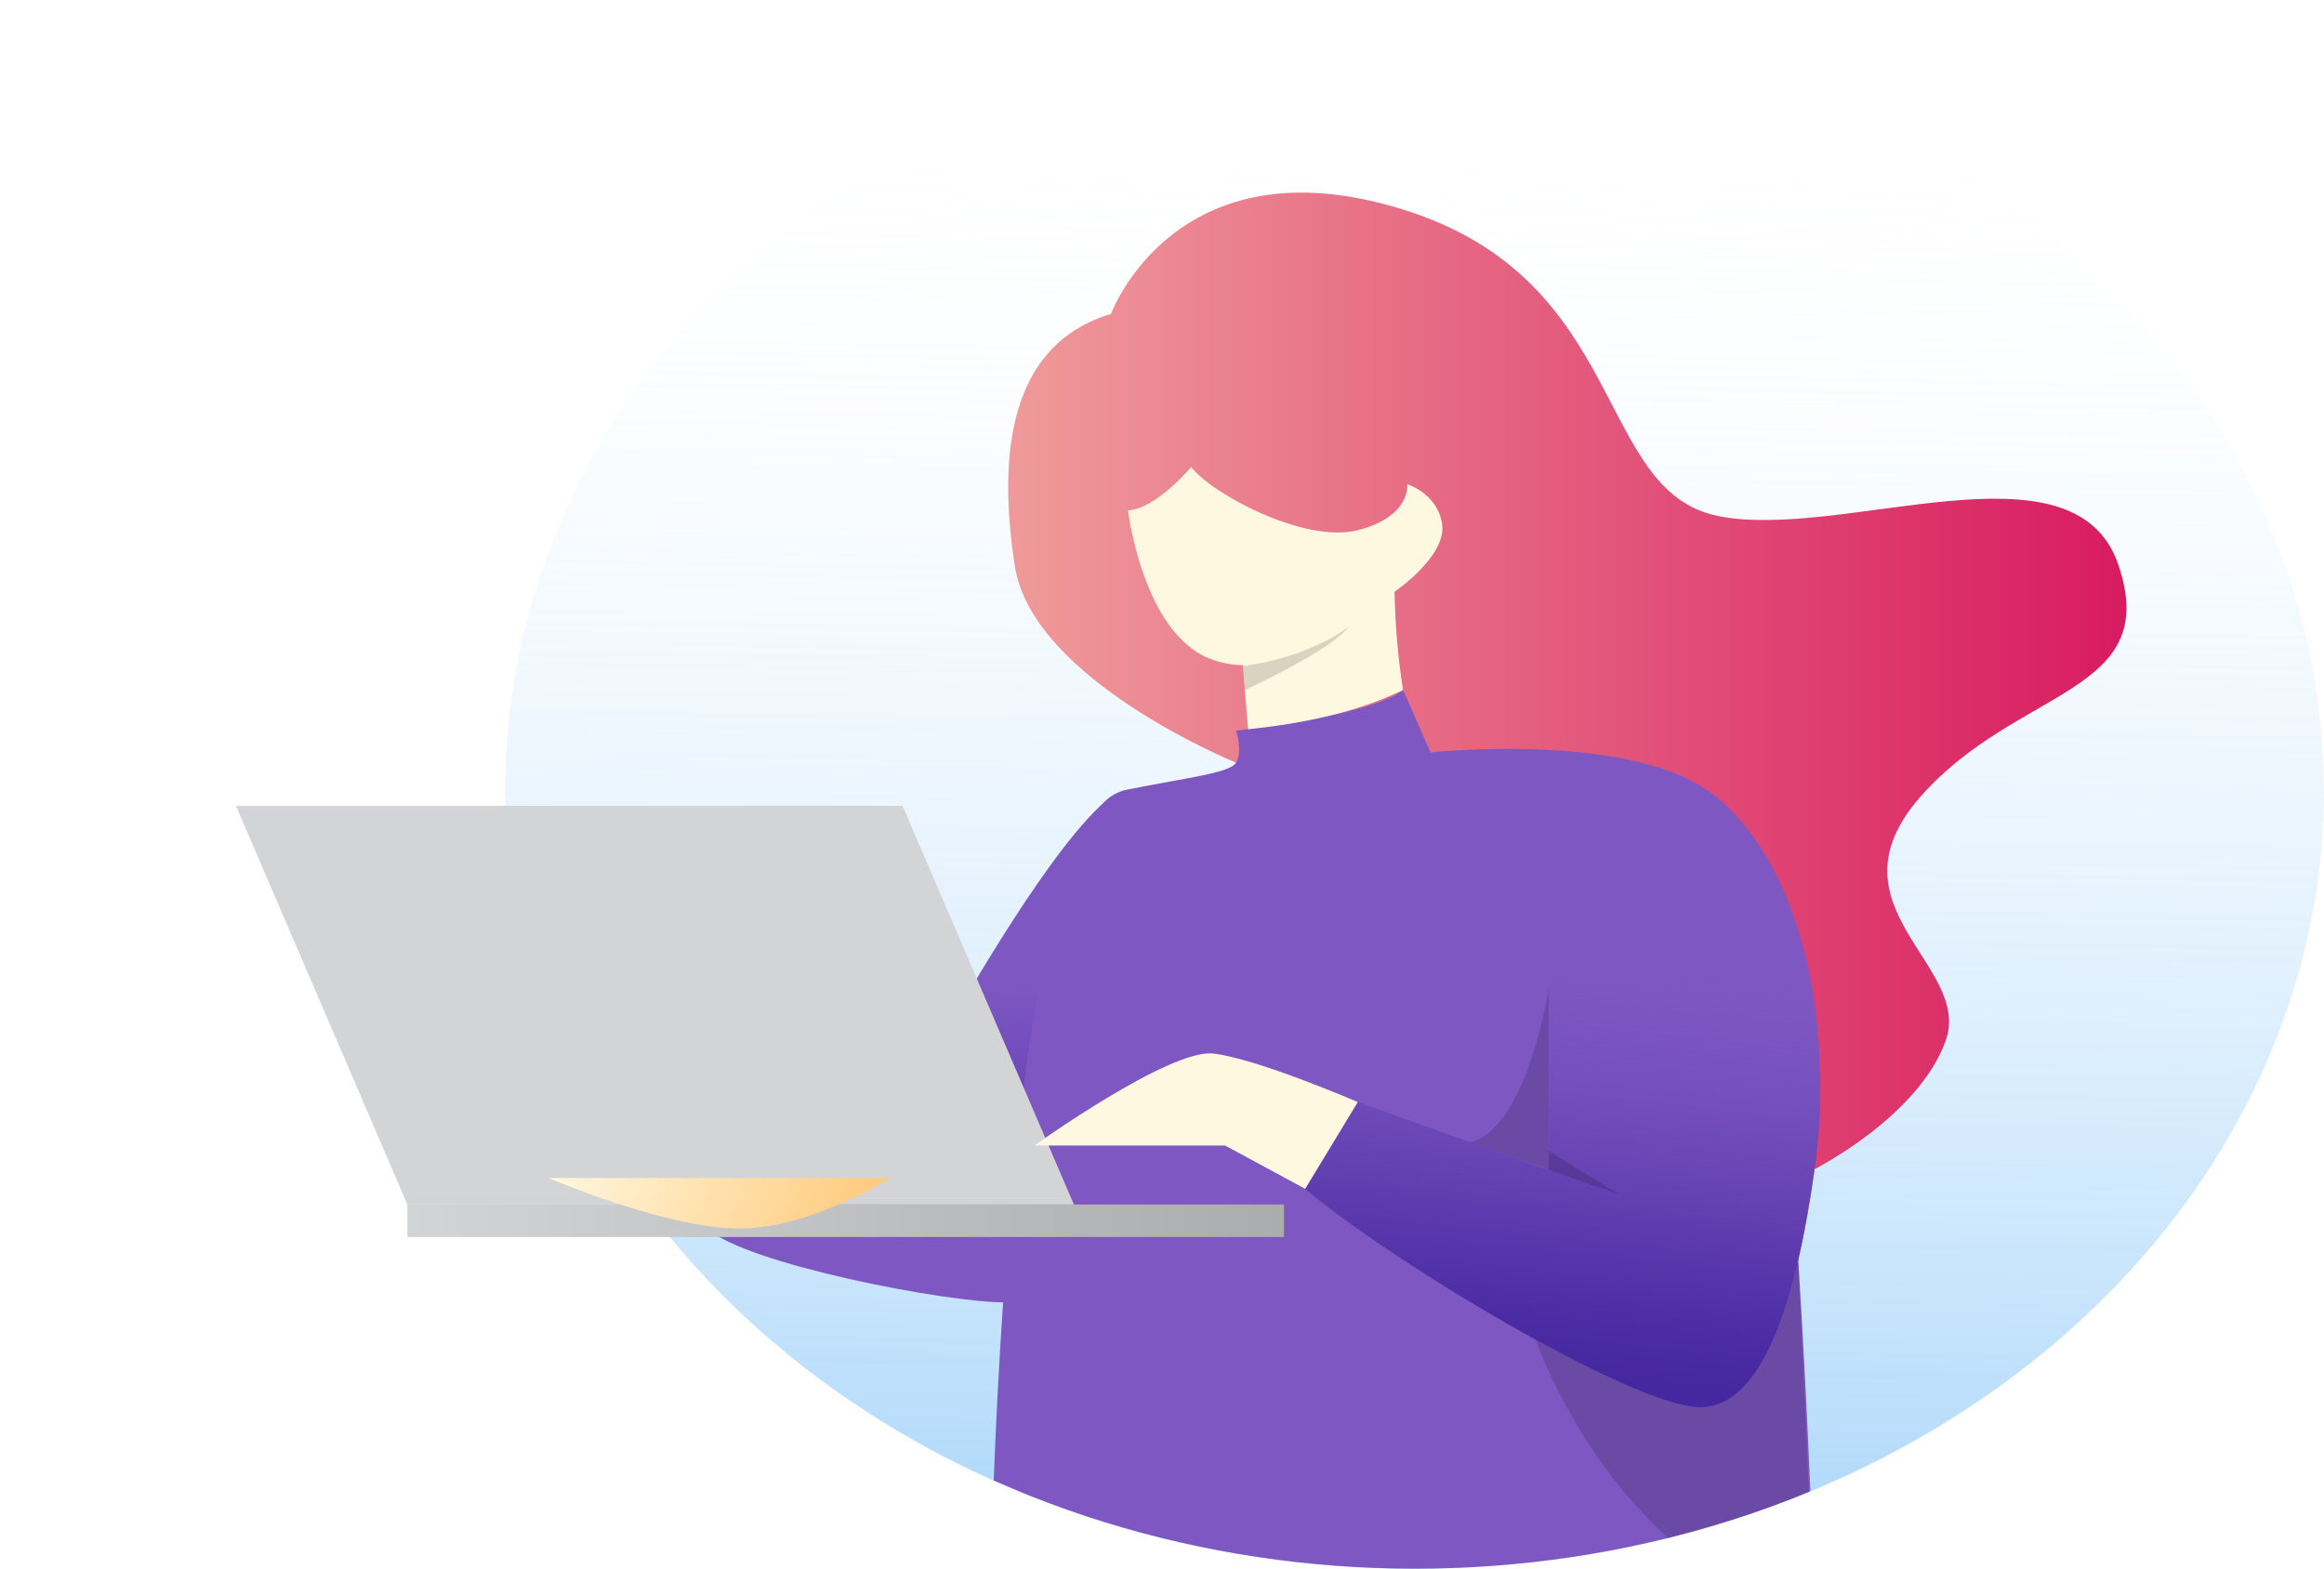 <svg width="197" height="133" viewBox="0 0 197 133" fill="none" xmlns="http://www.w3.org/2000/svg">
<path d="M197 67C196.992 79.129 193.085 91.023 185.707 101.377C178.329 111.731 167.764 120.146 155.171 125.701C154.604 125.955 154.034 126.2 153.459 126.434L153.34 126.485L152.93 126.653C152.591 126.795 152.258 126.927 151.913 127.06C149.761 127.905 147.554 128.663 145.29 129.335C144.006 129.719 142.708 130.073 141.396 130.399L139.827 130.771C122.364 134.753 103.825 133.371 87.428 126.866C86.756 126.597 86.084 126.322 85.424 126.037L84.235 125.528C72.467 120.247 62.484 112.462 55.248 102.922C54.487 101.928 53.761 100.91 53.072 99.868C52.457 98.962 51.863 98.044 51.288 97.114C45.703 87.797 42.798 77.473 42.817 67C42.817 65.765 42.856 64.537 42.935 63.315C44.05 46.153 52.94 30.04 67.716 18.403C82.491 6.767 101.985 0.525 122.052 1.005C142.12 1.485 161.176 8.649 175.17 20.974C189.163 33.299 196.989 49.811 196.982 67H197Z" fill="url(#paint0_linear_1_730)"/>
<path d="M104.769 64.653C104.769 64.653 87.529 57.654 86.031 48.024C84.533 38.393 85.585 29.19 94.175 26.614C94.175 26.614 99.609 11.781 118.871 17.742C138.133 23.702 135.095 41.6 145.623 43.743C156.152 45.886 175.812 36.861 179.563 47.871C183.315 58.881 170.979 58.209 162.781 67.555C154.582 76.9 167.245 81.808 164.927 88.242C162.608 94.676 153.851 99.099 153.851 99.099L104.769 64.653Z" fill="url(#paint1_linear_1_730)"/>
<path d="M81.162 85.778L86.031 97.114H86.56L94.175 67.555C89.366 71.164 81.162 85.778 81.162 85.778Z" fill="url(#paint2_linear_1_730)"/>
<path d="M72.613 101.415L69.528 102.744C65.699 104.708 59.98 104.149 59.98 104.149C63.071 107.126 80.478 110.496 85.371 110.41L86.275 99.862H75.431L72.613 101.415Z" fill="url(#paint3_linear_1_730)"/>
<path d="M153.459 126.418L153.34 126.469L152.93 126.637C152.591 126.78 152.258 126.912 151.913 127.044C149.761 127.889 147.554 128.648 145.29 129.32C144.006 129.703 142.708 130.058 141.396 130.384L139.827 130.755C122.364 134.737 103.825 133.356 87.428 126.851C86.756 126.581 86.084 126.306 85.424 126.021L84.235 125.512C84.402 121.145 84.657 115.917 85.032 110.404C85.27 106.958 85.561 103.4 85.906 99.868C85.995 98.946 86.09 98.03 86.185 97.114C87.588 84.093 89.836 72.019 93.438 68.181L93.492 68.13C93.949 67.591 94.594 67.19 95.335 66.985C100.537 65.926 104.205 65.57 104.781 64.653C105.358 63.737 104.781 61.935 104.781 61.935L105.816 61.813C107.32 61.62 110.239 61.212 113.003 60.602C113.021 60.606 113.039 60.606 113.057 60.602C115.5 60.057 117.813 59.354 118.942 58.51L121.261 63.788C121.261 63.788 138.697 61.9 145.504 67.575C145.546 67.602 145.584 67.632 145.617 67.667C145.689 67.722 145.757 67.782 145.82 67.845C146.224 68.212 146.585 68.612 146.896 69.041C149.113 72.095 150.683 84.353 151.771 97.648C152.02 100.702 152.246 103.858 152.442 106.948C152.894 114.085 153.233 120.997 153.459 126.418Z" fill="url(#paint4_linear_1_730)"/>
<path opacity="0.15" d="M153.34 126.485L152.93 126.652C152.591 126.795 152.258 126.927 151.913 127.06C149.761 127.905 147.553 128.663 145.29 129.335C144.006 129.719 142.708 130.073 141.396 130.399C133.365 123.074 130.178 113.565 130.178 113.565L152.43 106.948L153.34 126.485Z" fill="black"/>
<path d="M145.498 67.555C153.554 74.325 155.308 88.537 153.821 99.114C152.335 109.692 149.577 119.597 143.846 119.292C138.115 118.987 118.282 107.208 110.619 100.784L115.096 93.428L131.29 99.206V83.808L145.498 67.555Z" fill="url(#paint5_linear_1_730)"/>
<path d="M145.498 67.555C153.554 74.325 155.308 88.537 153.821 99.114C152.335 109.692 149.577 119.597 143.846 119.292C138.115 118.987 118.282 107.208 110.619 100.784L115.096 93.428L131.29 99.206V83.808L145.498 67.555Z" fill="url(#paint6_linear_1_730)"/>
<g filter="url(#filter0_d_1_730)">
<path d="M103.836 97.114H29.529V99.868H103.836V97.114Z" fill="url(#paint7_linear_1_730)"/>
<path d="M71.507 63.315H15L29.53 97.114H86.031L71.507 63.315Z" fill="url(#paint8_linear_1_730)"/>
</g>
<path d="M46.497 99.868C46.497 99.868 56.246 104.047 62.441 104.149C68.636 104.25 75.437 99.868 75.437 99.868H46.497Z" fill="url(#paint9_linear_1_730)"/>
<path d="M115.096 93.428C115.096 93.428 106.523 89.723 102.831 89.316C99.139 88.908 87.678 97.114 87.678 97.114H103.848L110.637 100.784L115.096 93.428Z" fill="url(#paint10_linear_1_730)"/>
<path d="M118.217 50.161C118.26 52.949 118.498 55.731 118.93 58.494C115.096 60.342 110.607 61.335 105.804 61.818L105.524 58.494L105.358 56.458V56.392C104.432 56.374 103.519 56.201 102.671 55.883C96.869 53.74 95.62 43.264 95.62 43.264C97.945 43.183 100.971 39.594 100.971 39.594C102.665 41.813 110.524 46.099 115.084 44.949C119.644 43.799 119.287 41.045 119.287 41.045C120.112 41.343 120.825 41.829 121.349 42.45C121.874 43.071 122.188 43.803 122.26 44.567C122.503 47.255 118.217 50.161 118.217 50.161Z" fill="url(#paint11_linear_1_730)"/>
<path opacity="0.15" d="M114.323 53.119C113.247 54.676 108.378 57.156 105.53 58.504L105.364 56.468C105.542 56.468 105.715 56.417 105.881 56.387C108.206 56.035 110.437 55.326 112.468 54.295C112.492 54.287 112.515 54.275 112.534 54.259C113.144 53.95 113.716 53.589 114.24 53.18L114.323 53.119Z" fill="black"/>
<path opacity="0.15" d="M124.608 96.829L137.223 101.247L131.278 97.577V83.833C131.278 83.833 129.417 95.775 124.608 96.829Z" fill="black"/>
<defs>
<filter id="filter0_d_1_730" x="0" y="48.315" width="128.836" height="76.553" filterUnits="userSpaceOnUse" color-interpolation-filters="sRGB">
<feFlood flood-opacity="0" result="BackgroundImageFix"/>
<feColorMatrix in="SourceAlpha" type="matrix" values="0 0 0 0 0 0 0 0 0 0 0 0 0 0 0 0 0 0 127 0" result="hardAlpha"/>
<feOffset dx="5" dy="5"/>
<feGaussianBlur stdDeviation="10"/>
<feColorMatrix type="matrix" values="0 0 0 0 0 0 0 0 0 0 0 0 0 0 0 0 0 0 0.2 0"/>
<feBlend mode="normal" in2="BackgroundImageFix" result="effect1_dropShadow_1_730"/>
<feBlend mode="normal" in="SourceGraphic" in2="effect1_dropShadow_1_730" result="shape"/>
</filter>
<linearGradient id="paint0_linear_1_730" x1="120.225" y1="8.148" x2="118.291" y2="138.275" gradientUnits="userSpaceOnUse">
<stop stop-color="white" stop-opacity="0"/>
<stop offset="1" stop-color="#64B5F6" stop-opacity="0.6"/>
</linearGradient>
<linearGradient id="paint1_linear_1_730" x1="85.466" y1="57.71" x2="180.265" y2="57.71" gradientUnits="userSpaceOnUse">
<stop stop-color="#EF9A9A"/>
<stop offset="1" stop-color="#D81B60"/>
</linearGradient>
<linearGradient id="paint2_linear_1_730" x1="86.964" y1="83.508" x2="84.864" y2="111.403" gradientUnits="userSpaceOnUse">
<stop stop-color="#7E57C2"/>
<stop offset="1" stop-color="#4527A0"/>
</linearGradient>
<linearGradient id="paint3_linear_1_730" x1="7946.02" y1="2546.72" x2="7925.54" y2="3127.36" gradientUnits="userSpaceOnUse">
<stop stop-color="#7E57C2"/>
<stop offset="1" stop-color="#4527A0"/>
</linearGradient>
<linearGradient id="paint4_linear_1_730" x1="23728.9" y1="14971.5" x2="27539.9" y2="23133.5" gradientUnits="userSpaceOnUse">
<stop stop-color="#7E57C2"/>
<stop offset="1" stop-color="#4527A0"/>
</linearGradient>
<linearGradient id="paint5_linear_1_730" x1="16284.6" y1="9845.11" x2="19700.5" y2="16489.2" gradientUnits="userSpaceOnUse">
<stop stop-color="#7E57C2"/>
<stop offset="1" stop-color="#4527A0"/>
</linearGradient>
<linearGradient id="paint6_linear_1_730" x1="136.052" y1="73.297" x2="131.055" y2="120.895" gradientUnits="userSpaceOnUse">
<stop offset="0.14" stop-color="#7E57C2" stop-opacity="0"/>
<stop offset="0.26" stop-color="#724DBB" stop-opacity="0.21"/>
<stop offset="0.48" stop-color="#5F3DAF" stop-opacity="0.55"/>
<stop offset="0.66" stop-color="#5131A7" stop-opacity="0.79"/>
<stop offset="0.81" stop-color="#482AA2" stop-opacity="0.94"/>
<stop offset="0.91" stop-color="#4527A0"/>
</linearGradient>
<linearGradient id="paint7_linear_1_730" x1="29.529" y1="98.488" x2="103.836" y2="98.488" gradientUnits="userSpaceOnUse">
<stop stop-color="#D2D4D5"/>
<stop offset="1" stop-color="#AAACAE"/>
</linearGradient>
<linearGradient id="paint8_linear_1_730" x1="625.154" y1="4230.75" x2="4148.24" y2="8908.96" gradientUnits="userSpaceOnUse">
<stop stop-color="#D2D4D5"/>
<stop offset="1" stop-color="#AAACAE"/>
</linearGradient>
<linearGradient id="paint9_linear_1_730" x1="48.34" y1="95.271" x2="70.825" y2="106.529" gradientUnits="userSpaceOnUse">
<stop stop-color="#FFF8E1"/>
<stop offset="1" stop-color="#FFCC80"/>
</linearGradient>
<linearGradient id="paint10_linear_1_730" x1="9185.07" y1="2964.18" x2="9694.88" y2="3611.42" gradientUnits="userSpaceOnUse">
<stop stop-color="#FFF8E1"/>
<stop offset="1" stop-color="#FFCC80"/>
</linearGradient>
<linearGradient id="paint11_linear_1_730" x1="9382.71" y1="3251.85" x2="9801.86" y2="4170.8" gradientUnits="userSpaceOnUse">
<stop stop-color="#FFF8E1"/>
<stop offset="1" stop-color="#FFCC80"/>
</linearGradient>
</defs>
</svg>

